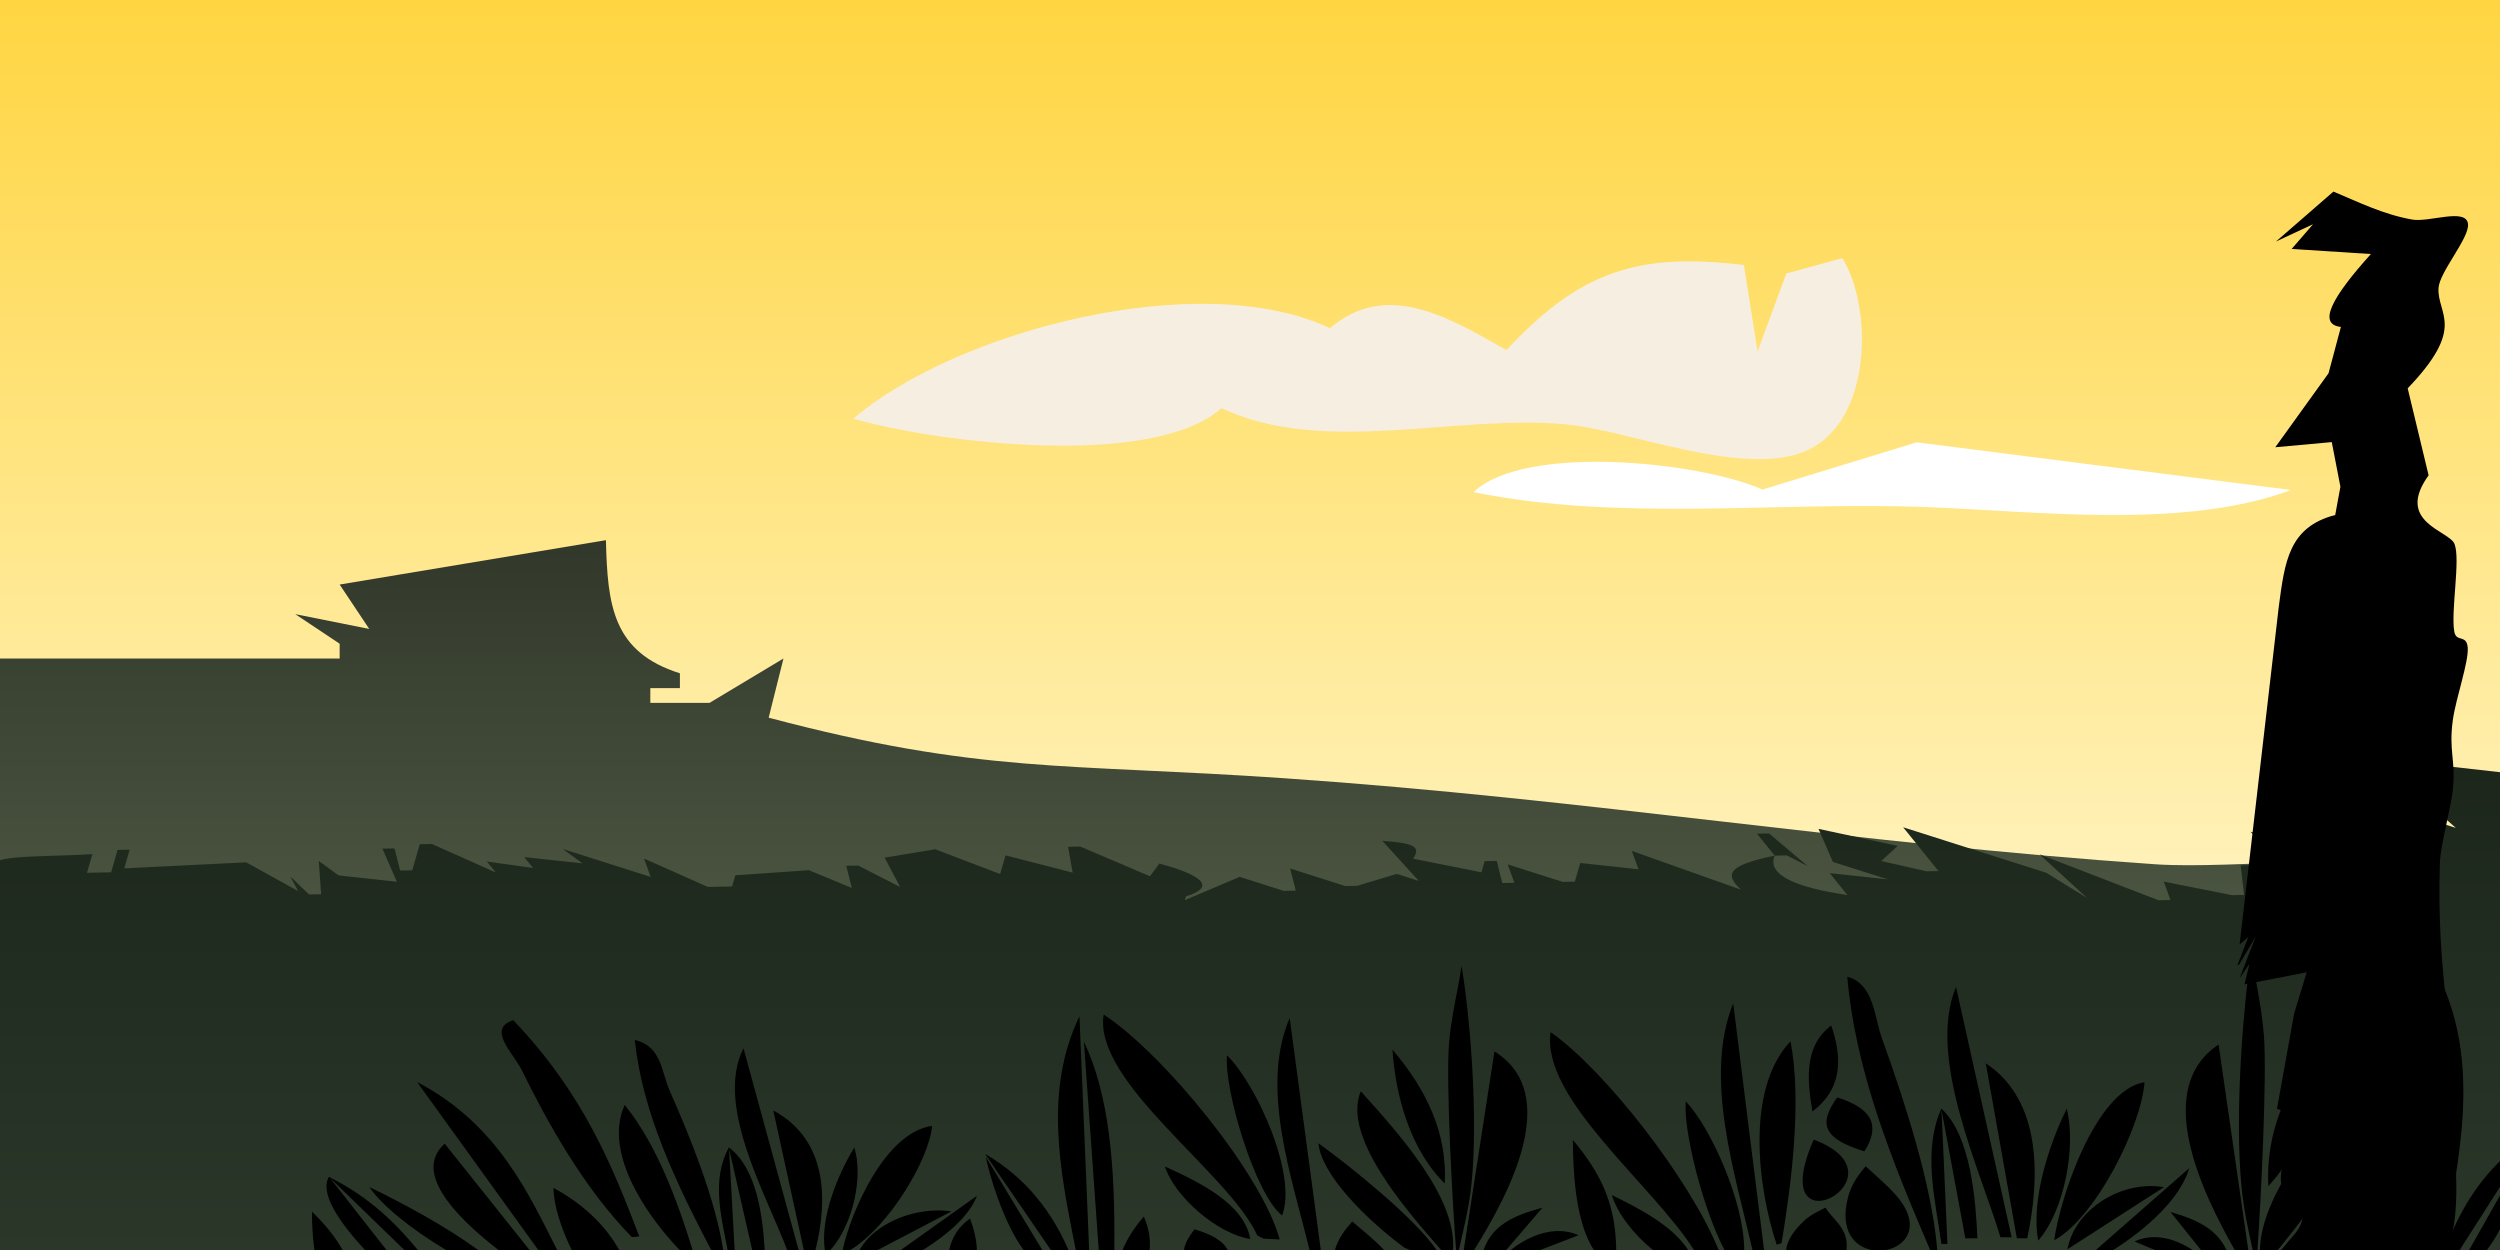 <?xml version="1.0" encoding="UTF-8" standalone="no"?>
<svg
   xmlns:dc="http://purl.org/dc/elements/1.1/"
   xmlns:cc="http://creativecommons.org/ns#"
   xmlns:rdf="http://www.w3.org/1999/02/22-rdf-syntax-ns#"
   xmlns:svg="http://www.w3.org/2000/svg"
   xmlns="http://www.w3.org/2000/svg"
   xmlns:xlink="http://www.w3.org/1999/xlink"
   xmlns:sodipodi="http://sodipodi.sourceforge.net/DTD/sodipodi-0.dtd"
   xmlns:inkscape="http://www.inkscape.org/namespaces/inkscape"
   width="1000"
   height="500"
   id="svg2"
   version="1.1"
   inkscape:version="0.91 r13725"
   sodipodi:docname="background.svg">
  <rect width="100%" height="100%" fill="#808080" stroke="none"/>
  <defs
     id="defs1026">
    <linearGradient
       inkscape:collect="always"
       id="linearGradient3871">
      <stop
         style="stop-color:#060b05;stop-opacity:1"
         offset="0"
         id="stop3873" />
      <stop
         style="stop-color:#2a3729;stop-opacity:1"
         offset="1"
         id="stop3875" />
    </linearGradient>
    <linearGradient
       inkscape:collect="always"
       id="linearGradient3863">
      <stop
         style="stop-color:#0d0e0b;stop-opacity:1"
         offset="0"
         id="stop3865" />
      <stop
         style="stop-color:#616f54;stop-opacity:1"
         offset="1"
         id="stop3867" />
    </linearGradient>
    <linearGradient
       inkscape:collect="always"
       id="linearGradient3855">
      <stop
         style="stop-color:#ffd541;stop-opacity:1"
         offset="0"
         id="stop3857" />
      <stop
         style="stop-color:#fffeed;stop-opacity:1"
         offset="1"
         id="stop3859" />
    </linearGradient>
    <linearGradient
       inkscape:collect="always"
       xlink:href="#linearGradient3855"
       id="linearGradient3861"
       x1="1000"
       y1="95.122"
       x2="1000"
       y2="600"
       gradientUnits="userSpaceOnUse"
       gradientTransform="matrix(1,0,0,0.99,0,-94.203)" />
    <linearGradient
       inkscape:collect="always"
       xlink:href="#linearGradient3863"
       id="linearGradient3869"
       x1="1000"
       y1="0"
       x2="1000"
       y2="500"
       gradientUnits="userSpaceOnUse" />
    <linearGradient
       inkscape:collect="always"
       xlink:href="#linearGradient3871"
       id="linearGradient3877"
       x1="1000"
       y1="0"
       x2="1000"
       y2="500"
       gradientUnits="userSpaceOnUse" />
  </defs>
  <sodipodi:namedview
     pagecolor="#aabead"
     bordercolor="#000000"
     borderopacity="1"
     objecttolerance="10"
     gridtolerance="10"
     guidetolerance="10"
     inkscape:pageopacity="1"
     inkscape:pageshadow="2"
     inkscape:window-width="3200"
     inkscape:window-height="1717"
     id="namedview1024"
     showgrid="false"
     borderlayer="true"
     inkscape:showpageshadow="false"
     fit-margin-top="0"
     fit-margin-left="0"
     fit-margin-right="0"
     fit-margin-bottom="0"
     inkscape:zoom="1.57"
     inkscape:cx="266.24204"
     inkscape:cy="250"
     inkscape:window-x="-8"
     inkscape:window-y="0"
     inkscape:window-maximized="1"
     inkscape:current-layer="g4523"
     inkscape:object-paths="false"
     inkscape:object-nodes="true"
     inkscape:snap-smooth-nodes="true"
     inkscape:snap-intersection-paths="true"
     inkscape:snap-bbox="false"
     inkscape:snap-global="false" />
  <g
     id="g4114"
     transform="matrix(-1,0,0,0.927,850.06,-84.746)" />
  <g
     id="g4523">
    <path
       sodipodi:nodetypes="ccccc"
       inkscape:connector-curvature="0"
       id="rect4097"
       d="m 0,0 1000,0 0,500 -1000,0 z"
       style="color:#000000;fill:url(#linearGradient3861);fill-opacity:1;fill-rule:nonzero;stroke:none;stroke-width:1;marker:none;visibility:visible;display:inline;overflow:visible;enable-background:accumulate" />
    <path
       inkscape:connector-curvature="0"
       id="path458"
       d="m 589.413,196.851 c 58.643,11.92 121.599,3.712 180.859,5.963 44.691,1.698 103.701,9.091 146.156,-6.814 l -149.742,-19.073 -61.702,18.902 c -24.704,-11.052 -94.856,-18.573 -115.571,1.021 z"
       style="fill:#ffffff;fill-opacity:1;stroke:none" />
    <path
       inkscape:connector-curvature="0"
       id="path976"
       d="m 341.308,167.455 c 33.585,9.743 120.113,20.21 147.274,-4.219 41.217,19.524 95.197,1.912 139.261,6.676 25.482,2.755 70.913,21.582 95.498,10.013 25.546,-12.029 25.785,-57.161 13.586,-76.663 l -22.391,6.131 -11.507,31.232 -5.464,-34.608 c -42.618,-5.212 -65.859,2.708 -94.984,34.03 -22.808,-12.902 -47.851,-28.238 -70.594,-8.752 -51.693,-24.494 -148.904,0.682 -190.679,36.162 z"
       style="fill:#f6efe1;fill-opacity:1;stroke:none" />
    <path
       style="fill:url(#linearGradient3869);fill-opacity:1;stroke:none"
       d="m 0,500 0,-236.596 135.859,0 0,-5.917 -17.752,-11.835 29.587,5.917 -11.835,-17.752 106.513,-17.752 c 0.633,26.14 2.704,44.765 29.587,53.256 l 0,5.917 -11.835,0 0,5.917 23.669,0 29.587,-17.752 -5.917,23.669 c 85.021,22.495 118.3,18.198 205.93,24.199 122.484,8.388 226.39,26.058 348.862,34.445 C 893.273,347.842 954.057,339.954 1000,348.134 L 1000,500 z"
       id="path3002"
       inkscape:connector-curvature="0"
       sodipodi:nodetypes="cccccccccccccccssccc" />
    <path
       sodipodi:nodetypes="ccccccccccccccccccccccccccccccccccccccccccccccccccccccccccccccccccccccccccccccccccccccccccccccccccccccccccccccccccccc"
       inkscape:connector-curvature="0"
       id="path400"
       d="m 941.327,306.731 7.083,8.765 6.134,-4.555 4.839,-0.092 22.953,20.31 -17.595,-5.6 -15.382,3.258 3.109,5.874 -27.708,-3.915 13.627,2.688 -2.166,7.468 -36.054,-8.217 18.979,17.419 -13.223,-4.189 -9.647,0.183 1.347,11.84 -4.808,0.091 -27.304,-5.416 2.679,7.355 -4.839,0.092 -47.547,-18.372 18.973,17.44 -16.3,-10.064 -57.225,-18.189 14.14,17.51 -4.839,0.092 -18.03,-4.098 6.569,-6.057 -31.682,-6.806 5.757,13.23 22.036,6.989 -23.33,-2.525 7.083,8.765 c -20.691,-2.99 -32.312,-8.116 -29.087,-15.755 -19.704,4.099 -19.643,7.694 -13.537,13.595 l -43.604,-15.48 2.679,7.355 -23.299,-2.526 -2.166,7.468 -4.839,0.092 -22.029,-7.01 2.673,7.376 -4.839,0.092 -2.212,-8.858 -4.839,0.092 -1.295,4.464 -27.273,-5.417 c 2.688,-4.51 1.612,-6.153 -12.357,-7.172 l 14.57,16.029 -8.782,-2.8 -15.818,4.76 -4.839,0.092 -21.998,-7.01 2.244,8.857 -4.839,0.092 -17.595,-5.6 -21.952,9.315 0.436,-1.502 c 15.189,-4.743 0.769,-10.052 -10.596,-13.138 l -3.786,5.079 -27.897,-11.885 -4.839,0.092 1.814,10.338 -26.843,-6.898 -2.16,7.447 -25.978,-9.881 -20.221,3.349 6.218,11.748 -16.761,-8.582 -4.808,0.091 2.212,8.858 -17.159,-7.102 -29.439,2.051 -1.295,4.464 -4.839,0.092 -4.839,0.092 -25.549,-11.361 2.679,7.355 -35.221,-11.199 7.948,5.783 -23.33,-2.525 3.544,4.372 -18.466,-2.596 3.544,4.372 -25.542,-11.383 -4.839,0.092 -3.025,10.429 -4.839,0.092 -2.25,-8.836 -4.839,0.092 5.788,13.229 -23.299,-2.526 -7.948,-5.783 0.949,13.321 -4.839,0.092 -7.518,-7.263 3.109,5.874 -20.703,-11.474 -48.795,2.417 2.166,-7.468 -4.839,0.092 -2.595,8.949 -9.647,0.183 2.16,-7.447 C 23.79,342.53 5.462,342.194 0,344.114 L 0,500 l 1000,0 0,-191.123 -24.831,-2.787 3.109,5.874 z m -231.457,35.517 4.839,-0.092 8.384,4.281 -15.466,-13.046 -4.808,0.091 z"
       style="fill:url(#linearGradient3877);fill-opacity:1;stroke:none" />
    <path
       id="path4134"
       d="M 900.594 381.125 C 897.214 402.599 893.82 445.664 896.594 474.594 C 897.533 484.391 899.426 492.27 901.062 500 L 903 500 C 904.51 477.794 906.753 430.434 905.594 414.656 C 904.688 402.317 902.028 391.915 900.594 381.125 z M 584.625 386.344 C 583.191 396.41 580.5 406.113 579.594 417.625 C 578.375 433.1 580.943 480.916 582.438 500 L 583.562 500 C 585.323 491.884 587.535 483.836 588.594 473.531 C 591.368 446.541 588.005 406.378 584.625 386.344 z M 738.906 390.688 C 742.257 429.129 757.206 465.235 772.062 500 L 774.906 500 C 772.755 473.9 761.756 440.236 752.844 415.531 C 749.586 406.503 749.648 393.632 738.906 390.688 z M 976.75 393.062 L 972.625 500 L 976.969 500 C 983.751 463.322 991.91 427.076 976.75 393.062 z M 782.406 394.781 C 770.718 422.834 791.745 467.034 800.188 494.906 L 804.656 494.906 L 782.406 394.781 z M 693.281 401.344 C 681.414 430.947 693.849 468.76 701 500 L 705.625 500 L 693.281 401.344 z M 974.969 403.969 C 964.324 427.954 962.142 460.42 962.906 500 L 968.625 500 L 974.969 403.969 z M 441.469 405.812 C 437.139 432.907 491.431 468.933 502.938 494.219 L 505.438 495.469 L 511.875 495.781 C 504.876 469.822 465.427 421.461 441.469 405.812 z M 431.781 406.5 C 417.544 436.3 423.87 467.919 430.312 500 L 435.656 500 L 431.781 406.5 z M 515.875 407.188 C 503.9 435.057 516.697 470.703 523.812 500 L 528.312 500 L 515.875 407.188 z M 205.312 408.094 C 194.574 411.546 205.319 421.134 208.812 428.25 C 218.532 448.043 233.265 475.026 252.75 494.844 L 255.719 494.562 C 244.994 466.571 233.444 437.526 205.312 408.094 z M 732.5 410.188 C 721.397 418.556 722.922 432.22 724.969 444.594 C 737.006 435.505 736.96 423.246 732.5 410.188 z M 620.25 412.844 C 616.312 439.255 660.839 473.61 677.594 500 L 687.469 500 C 675.662 471.167 641.745 427.893 620.25 412.844 z M 253.906 416 C 257.06 445.46 270.51 473.234 284.469 500 L 289.281 500 C 286.092 479.584 276.069 454.781 267.844 436.219 C 264.586 428.869 264.648 418.397 253.906 416 z M 716.219 416.531 C 698.017 435.76 703.179 475.454 710.688 497.875 L 712.625 497.25 C 716.602 473.134 720.802 440.59 716.219 416.531 z M 433.562 416.656 L 439.5 500 L 445.719 500 C 446.105 465.904 443.599 437.754 433.562 416.656 z M 928.25 417.031 C 914.496 434.347 906.281 452.951 907.312 474.438 C 921.211 459.798 926.967 436.817 928.25 417.031 z M 887.438 417.812 C 861.015 435.419 880.404 476.218 893.906 500 L 899.312 500 L 887.438 417.812 z M 297.406 419.344 C 285.859 441.907 306.241 477.27 314.875 500 L 319.438 500 L 297.406 419.344 z M 556.969 419.844 C 558.251 438.303 564.008 459.748 577.906 473.406 C 578.938 453.361 570.723 435.998 556.969 419.844 z M 597.781 420.562 L 585.5 500 L 589.656 500 C 603.112 478.354 625.327 437.687 597.781 420.562 z M 490.812 422.125 C 489.488 435.581 502.095 477.929 512.844 486.188 C 519.015 470.081 502.725 433.898 490.812 422.125 z M 794.312 425.312 L 806.75 495.312 L 810.906 495.312 C 815.85 471.905 817.115 440.408 794.312 425.312 z M 166.844 432.812 L 215.312 500 L 222.875 500 C 211.84 478.446 199.347 449.712 166.844 432.812 z M 857.812 432.875 C 838.182 436.058 823.984 479.17 821.688 496.094 C 838.325 487.068 856.509 450.503 857.812 432.875 z M 940.906 434.906 C 927.185 451.36 904.423 477.77 903.969 500 L 911.125 500 C 925.902 481.888 948.026 453.089 940.906 434.906 z M 544.312 436.5 C 536.773 454.465 561.904 483.429 576.5 500 L 581.188 500 C 582.871 478.725 558.649 452.538 544.312 436.5 z M 734.875 438.969 C 726.938 450.036 729.836 455.574 745.75 460.531 C 752.142 450.557 749.243 443.433 734.875 438.969 z M 674.312 440.531 C 673.254 452.062 681.095 483.381 689.781 500 L 697.688 500 C 697.651 480.749 684.413 451.231 674.312 440.531 z M 249.875 442 C 241.547 460.142 257.194 484.72 271.844 500 L 277.031 500 C 271.254 481.16 262.68 457.596 249.875 442 z M 776.562 443.375 C 776.557 443.388 776.537 443.394 776.531 443.406 L 776.531 443.469 C 768.938 460.529 774.145 480.027 776.562 497.562 L 778.969 497.562 L 776.594 443.812 L 786.125 495.312 L 790.969 495.312 C 790.271 480.067 788.41 454.385 776.562 443.438 L 776.562 443.375 z M 826.688 443.469 C 819.432 458.177 812.329 480.295 815.281 496.25 C 825.837 484.17 830.542 458.493 826.688 443.469 z M 309.312 444.188 L 321.531 500 L 326.188 500 C 330.876 481.076 331.652 456.228 309.312 444.188 z M 372.844 450.375 C 354.005 452.862 340.179 485.212 337.062 500 L 340.125 500 C 355.747 490.468 371.629 463.747 372.844 450.375 z M 725.5 455.844 C 704.861 502.622 764.999 470.719 725.5 455.844 z M 629.156 455.969 C 629.197 467.124 629.903 488.496 637.562 500 L 646.5 500 C 646.196 483.016 641.603 470.805 629.156 455.969 z M 957.844 457.219 C 946.493 465.934 922.852 486.173 912.625 500 L 925.844 500 C 941.049 487.423 956.767 469.738 957.844 457.219 z M 527.375 457.312 C 528.508 469.601 545.851 487.27 561.75 499.062 L 563.906 500 L 574.625 500 C 565.923 487.199 539.565 466.044 527.375 457.312 z M 177.875 457.469 C 165.735 468.409 180.255 485.132 199.375 500 L 211.812 500 L 177.875 457.469 z M 291.5 458.906 L 291.531 459.031 C 284.501 471.948 288.494 486.538 291.031 500 L 293.844 500 L 291.625 459.438 L 300.875 500 L 305.875 500 C 305.125 487.5 303.056 467.665 291.594 459 L 291.594 458.906 C 291.582 458.927 291.574 458.948 291.562 458.969 C 291.539 458.951 291.523 458.924 291.5 458.906 z M 341.719 459 C 334.82 470.385 328.05 487.206 329.938 500 L 332.188 500 C 341.391 489.556 345.332 470.467 341.719 459 z M 394.031 461.562 L 420.344 500 L 427.406 500 C 421.107 485.558 410.954 471.331 394.031 461.562 z M 394.312 462.719 C 395.526 469.054 401.144 488.773 409.438 500 L 416.906 500 L 394.312 462.719 z M 1000 464.438 C 989.308 474.843 982.488 487.484 978 500 L 983.875 500 L 1000 474.75 L 1000 464.438 z M 746.25 466.469 C 742.964 470.494 740.482 473.926 739.188 478.969 C 735.786 492.212 741.761 498.651 748.688 500 L 754.438 500 C 762.726 498.393 769.007 489.933 758.062 477.719 C 754.475 473.714 750.192 470.164 746.25 466.469 z M 465.969 466.594 C 469.681 478.327 486.548 493.397 500.094 495.594 C 497.704 481.453 479.53 472.785 465.969 466.594 z M 875.719 467.25 L 838.344 500 L 845.281 500 C 858.24 491.851 872.036 479.677 875.719 467.25 z M 131.594 470.688 C 131.587 470.699 131.569 470.707 131.562 470.719 L 131.562 470.75 C 127.651 477.621 136.398 489.576 146 500 L 154.594 500 L 131.906 471.062 L 161.75 500 L 167.156 500 C 158.594 489.816 148.77 479.42 131.656 470.781 L 131.594 470.688 z M 859.188 474.438 C 844.254 474.942 829.532 485.71 827 499.688 L 865.562 474.875 C 863.456 474.509 861.321 474.365 859.188 474.438 z M 147.781 474.844 C 152.522 481.989 164.554 491.73 178.438 500 L 191.281 500 C 178.814 490.92 161.951 481.64 147.781 474.844 z M 221.406 475.156 C 221.489 482.376 224.398 491.011 228.656 500 L 247.656 500 C 242.649 490.998 234.33 482.201 221.406 475.156 z M 644.75 478.031 C 646.892 485.289 653.423 493.703 661.156 500 L 675.25 500 C 668.763 490.027 655.357 483.222 644.75 478.031 z M 1000 478.188 L 987.656 500 L 994.719 500 C 996.611 497.645 998.371 494.785 1000 491.656 L 1000 478.188 z M 390.75 478.344 L 360.344 500 L 369.188 500 C 379.038 493.846 387.909 486.148 390.75 478.344 z M 951.031 478.969 C 947.816 486.941 948.108 493.46 950 500 L 961.25 500 C 960.292 492.463 955.748 484.743 951.031 478.969 z M 730.219 483.031 C 727.491 484.467 724.35 485.804 721.781 488.188 C 716.854 492.76 714.738 496.761 714.469 500 L 738.594 500 C 738.736 498.878 738.729 497.648 738.562 496.312 C 738.284 494.088 737.368 492.352 736.312 490.75 C 734.474 487.959 731.905 485.956 730.219 483.031 z M 616.969 483.094 C 604.86 486.277 596.779 490.415 593.438 500 L 602.469 500 L 616.969 483.094 z M 374.219 484.188 C 361.436 484.539 348.809 491.011 343.844 500 L 351.094 500 L 380.594 484.562 C 378.488 484.264 376.352 484.129 374.219 484.188 z M 124.781 484.656 C 124.799 488.624 124.954 494.216 125.75 500 L 137 500 C 134.258 494.965 130.296 490.007 124.781 484.656 z M 868.219 484.812 L 880.375 500 L 890.594 500 C 886.734 491.786 879.102 487.879 868.219 484.812 z M 457.531 486.625 C 454.215 490.412 450.995 495.108 449.031 500 L 459.844 500 C 460.236 495.875 459.653 491.533 457.531 486.625 z M 388.031 487.406 C 383.164 490.829 380.721 495.198 379.688 500 L 390.75 500 C 390.623 495.963 389.615 491.732 388.031 487.406 z M 540.906 488.594 C 537.682 492.279 535.282 495.438 533.969 500 L 553.594 500 C 553.326 499.7 553.043 499.398 552.75 499.094 C 549.163 495.358 544.848 492.041 540.906 488.594 z M 477.781 491.719 C 475.311 494.932 473.902 497.645 473.594 500 L 491.062 500 C 489.4 496.579 485.075 493.833 477.781 491.719 z M 622.5 492.438 C 616.276 492.709 609.795 495.605 604.312 500 L 616.094 500 L 631.406 494.094 C 628.61 492.825 625.576 492.303 622.5 492.438 z M 861.562 494.844 C 858.887 494.869 856.259 495.404 853.812 496.594 L 862.031 500 L 877 500 C 872.103 496.742 866.72 494.796 861.562 494.844 z M 936.5 496.281 C 934.008 496.447 931.935 497.81 930.75 500 L 945.125 500 C 942.163 497.232 939.108 496.108 936.5 496.281 z "
       style="fill:#000000;fill-opacity:1;stroke:none" />
    <path
       sodipodi:nodetypes="ccccccccccccccccccccccccccccccccccccccc"
       inkscape:connector-curvature="0"
       id="path718"
       d="m 934.086,205.996 2.077,-11.303 -3.453,-17.853 -22.596,2.061 21.303,-29.599 4.941,-18.529 c -9.4,-1.027 -3.75,-11.68 11.999,-29.158 l -31.7,-2.036 8.564,-9.886 -14.837,6.923 22.995,-19.985 c 9.674,4.039 19.775,9.121 31.503,11.192 6.803,1.201 21.498,-4.785 22.32,1.708 0.707,5.559 -11.463,19.287 -11.799,25.723 -0.554,10.612 11.264,15.498 -12.332,40.074 l 8.37,34.798 c -13.599,18.822 8.295,22.087 10.369,27.459 2.448,6.334 -1.55,26.821 -0.091,35.071 0.785,4.427 4.928,0.94 5.365,6.372 0.461,5.726 -4.782,20.369 -5.957,29.004 -1.669,12.272 1.102,15.925 0.098,26.901 -0.782,8.542 -5.038,22.632 -5.275,30.349 -1.422,46.204 6.019,66.84 5.809,103.262 -0.087,15.905 3.155,36.148 -2.966,52.091 l -66.907,0 c 18.686,-18.604 3.659,-18.976 0.998,-25.787 -3.279,-8.395 9.36,-28.379 -2.092,-31.335 l 6.852,-38.04 5.041,-16.566 -24.899,4.84 2.032,-8.271 -3.961,5.774 6.471,-16.783 -6.72,11.429 -0.602,0.06 4.314,-11.189 -3.485,3.037 15.687,-135.272 c 2.396,-17.844 3.944,-31.713 22.561,-36.538 z"
       style="fill:#000000;fill-opacity:1;stroke:none" />
  </g>
</svg>
